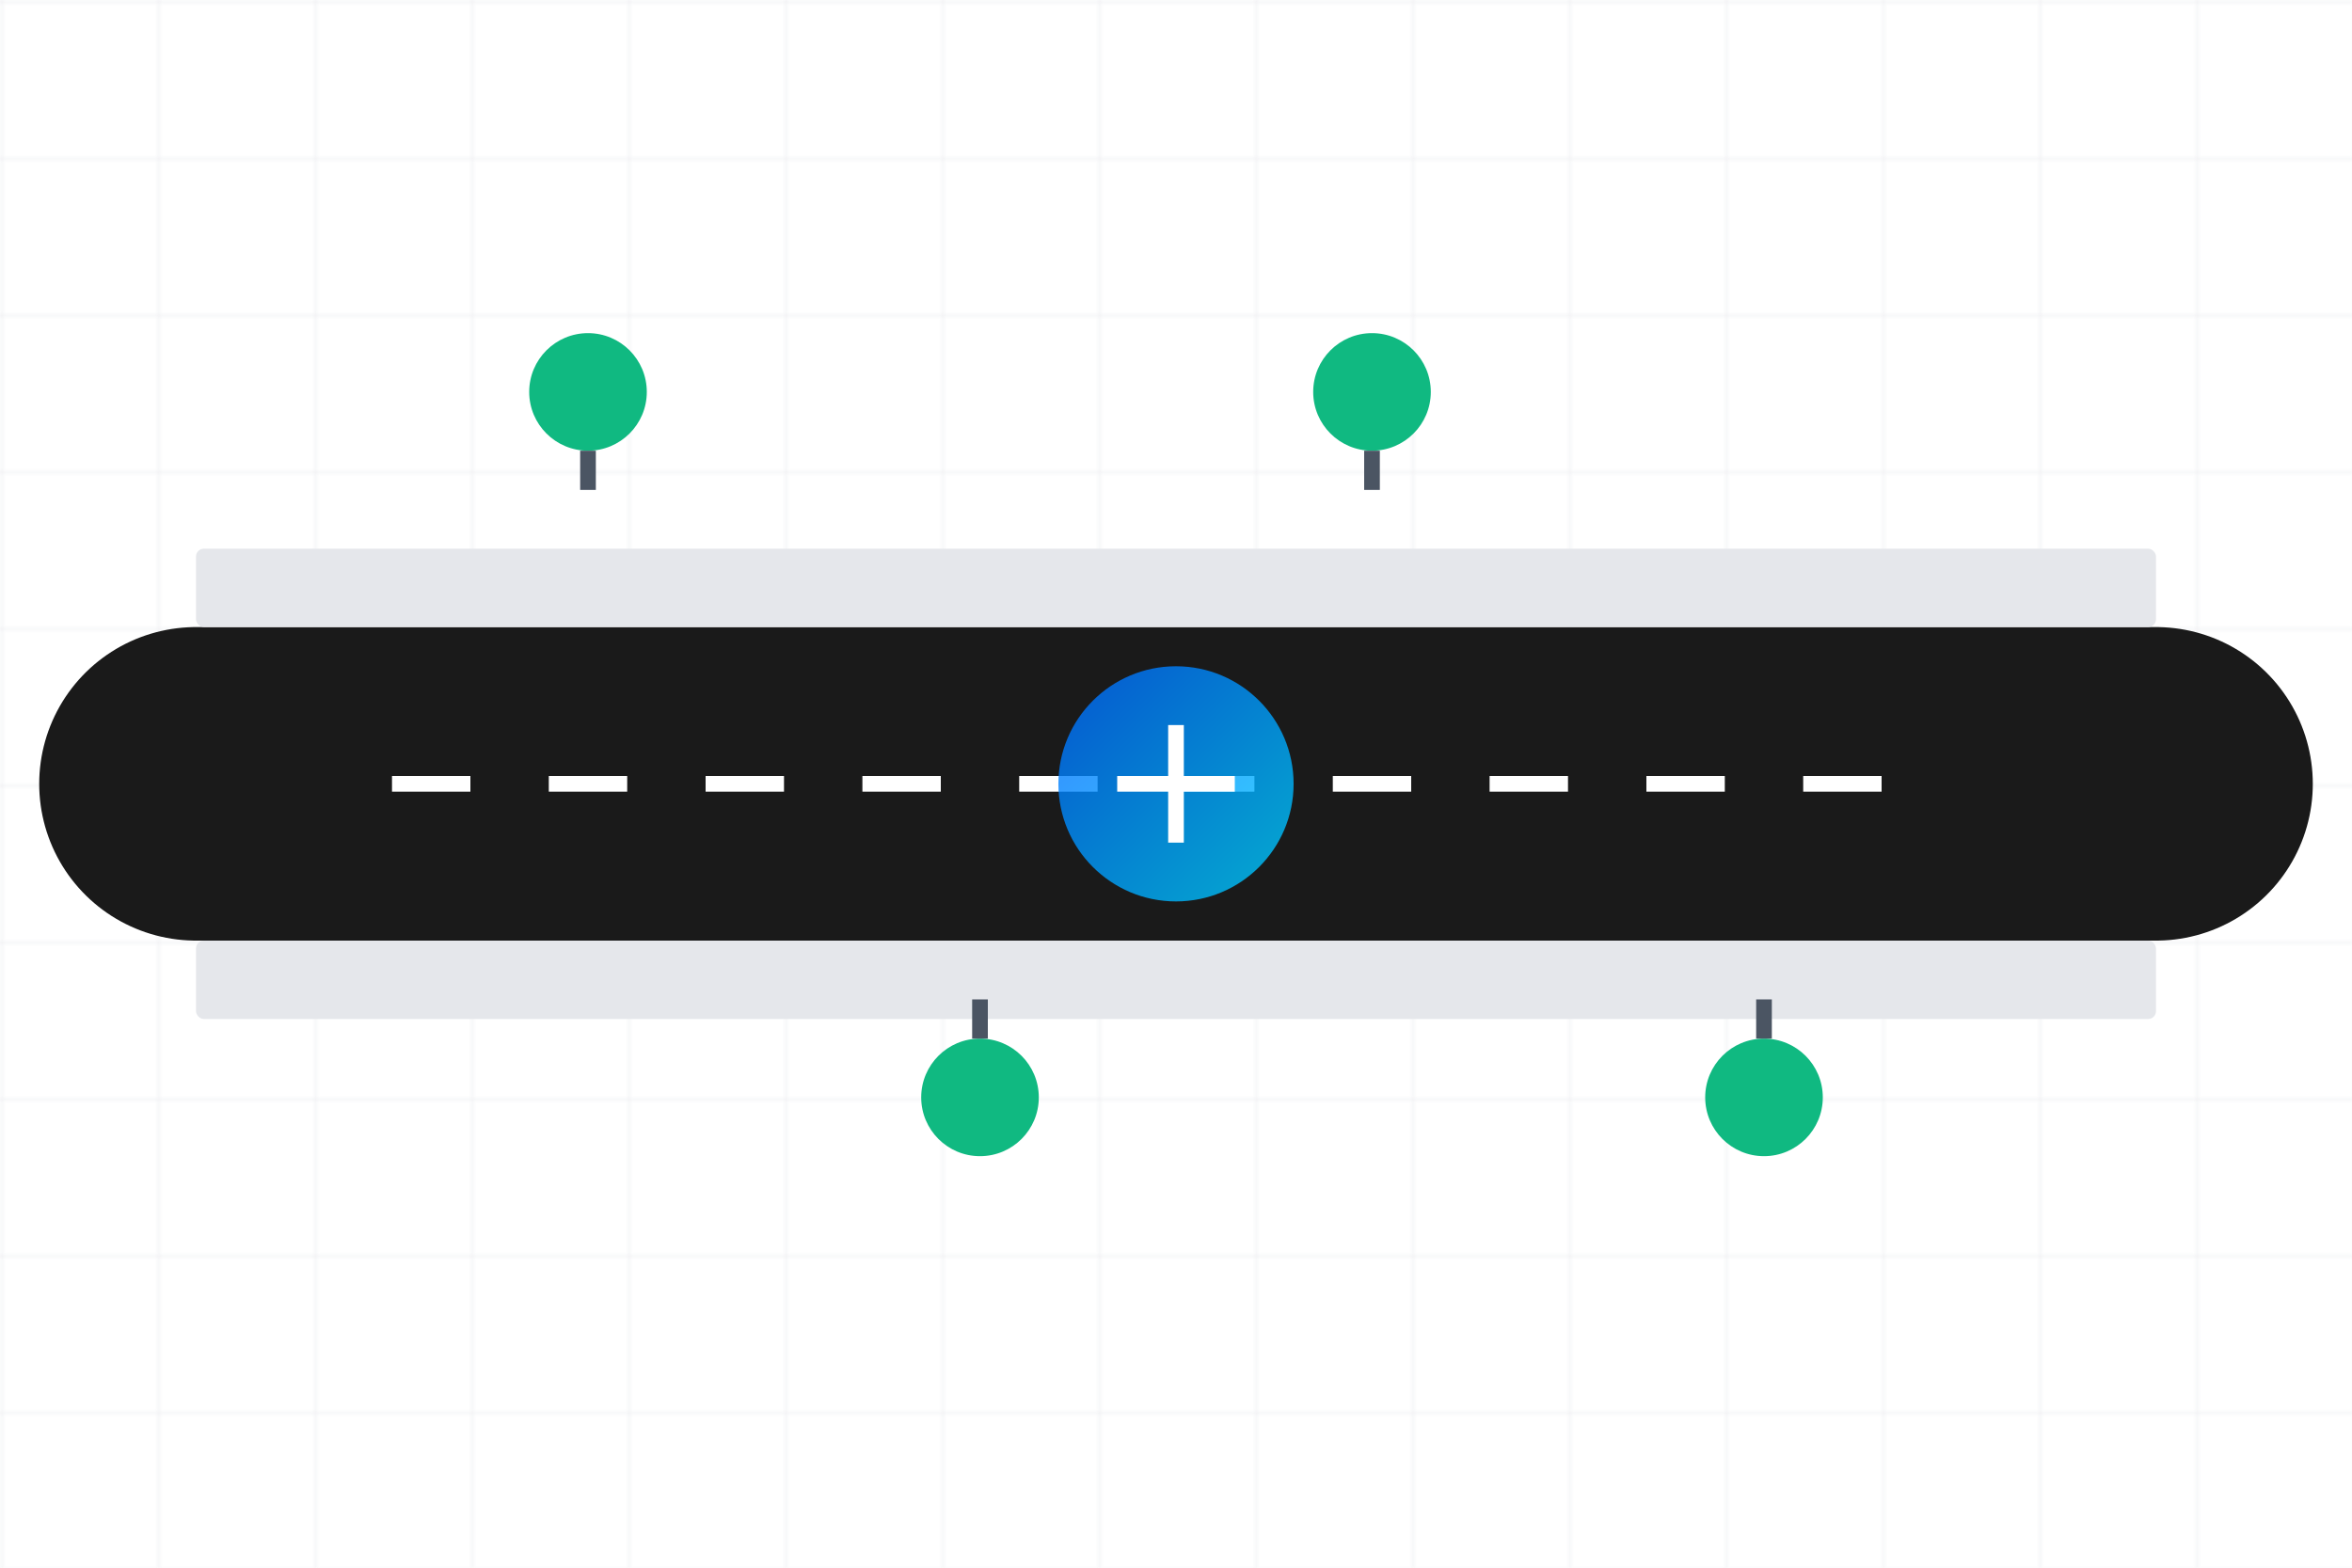 <svg width="600" height="400" viewBox="0 0 600 400" fill="none" xmlns="http://www.w3.org/2000/svg">
    <!-- Background Grid -->
    <pattern id="grid" width="40" height="40" patternUnits="userSpaceOnUse">
        <path d="M 40 0 L 0 0 0 40" fill="none" stroke="#E5E7EB" stroke-width="0.5"/>
    </pattern>
    <rect width="600" height="400" fill="url(#grid)"/>
    
    <!-- Street Base -->
    <path d="M 50 200 L 550 200" stroke="#1A1A1A" stroke-width="80" stroke-linecap="round"/>
    
    <!-- Street Lines -->
    <path d="M 100 200 L 500 200" stroke="white" stroke-width="4" stroke-dasharray="20 20"/>
    
    <!-- Sidewalks -->
    <rect x="50" y="140" width="500" height="20" fill="#E5E7EB" rx="2"/>
    <rect x="50" y="240" width="500" height="20" fill="#E5E7EB" rx="2"/>
    
    <!-- Trees -->
    <g transform="translate(150, 100)">
        <circle cx="0" cy="0" r="15" fill="#10B981"/>
        <rect x="-2" y="15" width="4" height="10" fill="#4B5563"/>
    </g>
    <g transform="translate(350, 100)">
        <circle cx="0" cy="0" r="15" fill="#10B981"/>
        <rect x="-2" y="15" width="4" height="10" fill="#4B5563"/>
    </g>
    <g transform="translate(250, 280)">
        <circle cx="0" cy="0" r="15" fill="#10B981"/>
        <rect x="-2" y="-25" width="4" height="10" fill="#4B5563"/>
    </g>
    <g transform="translate(450, 280)">
        <circle cx="0" cy="0" r="15" fill="#10B981"/>
        <rect x="-2" y="-25" width="4" height="10" fill="#4B5563"/>
    </g>
    
    <!-- AI Elements -->
    <g transform="translate(300, 200)">
        <circle cx="0" cy="0" r="30" fill="url(#gradient)" opacity="0.8"/>
        <path d="M -15 0 L 15 0 M 0 -15 L 0 15" stroke="white" stroke-width="4"/>
    </g>
    
    <!-- Gradient Definition -->
    <defs>
        <linearGradient id="gradient" x1="0" y1="0" x2="1" y2="1">
            <stop offset="0%" stop-color="#0066FF"/>
            <stop offset="100%" stop-color="#00D1FF"/>
        </linearGradient>
    </defs>
</svg> 
